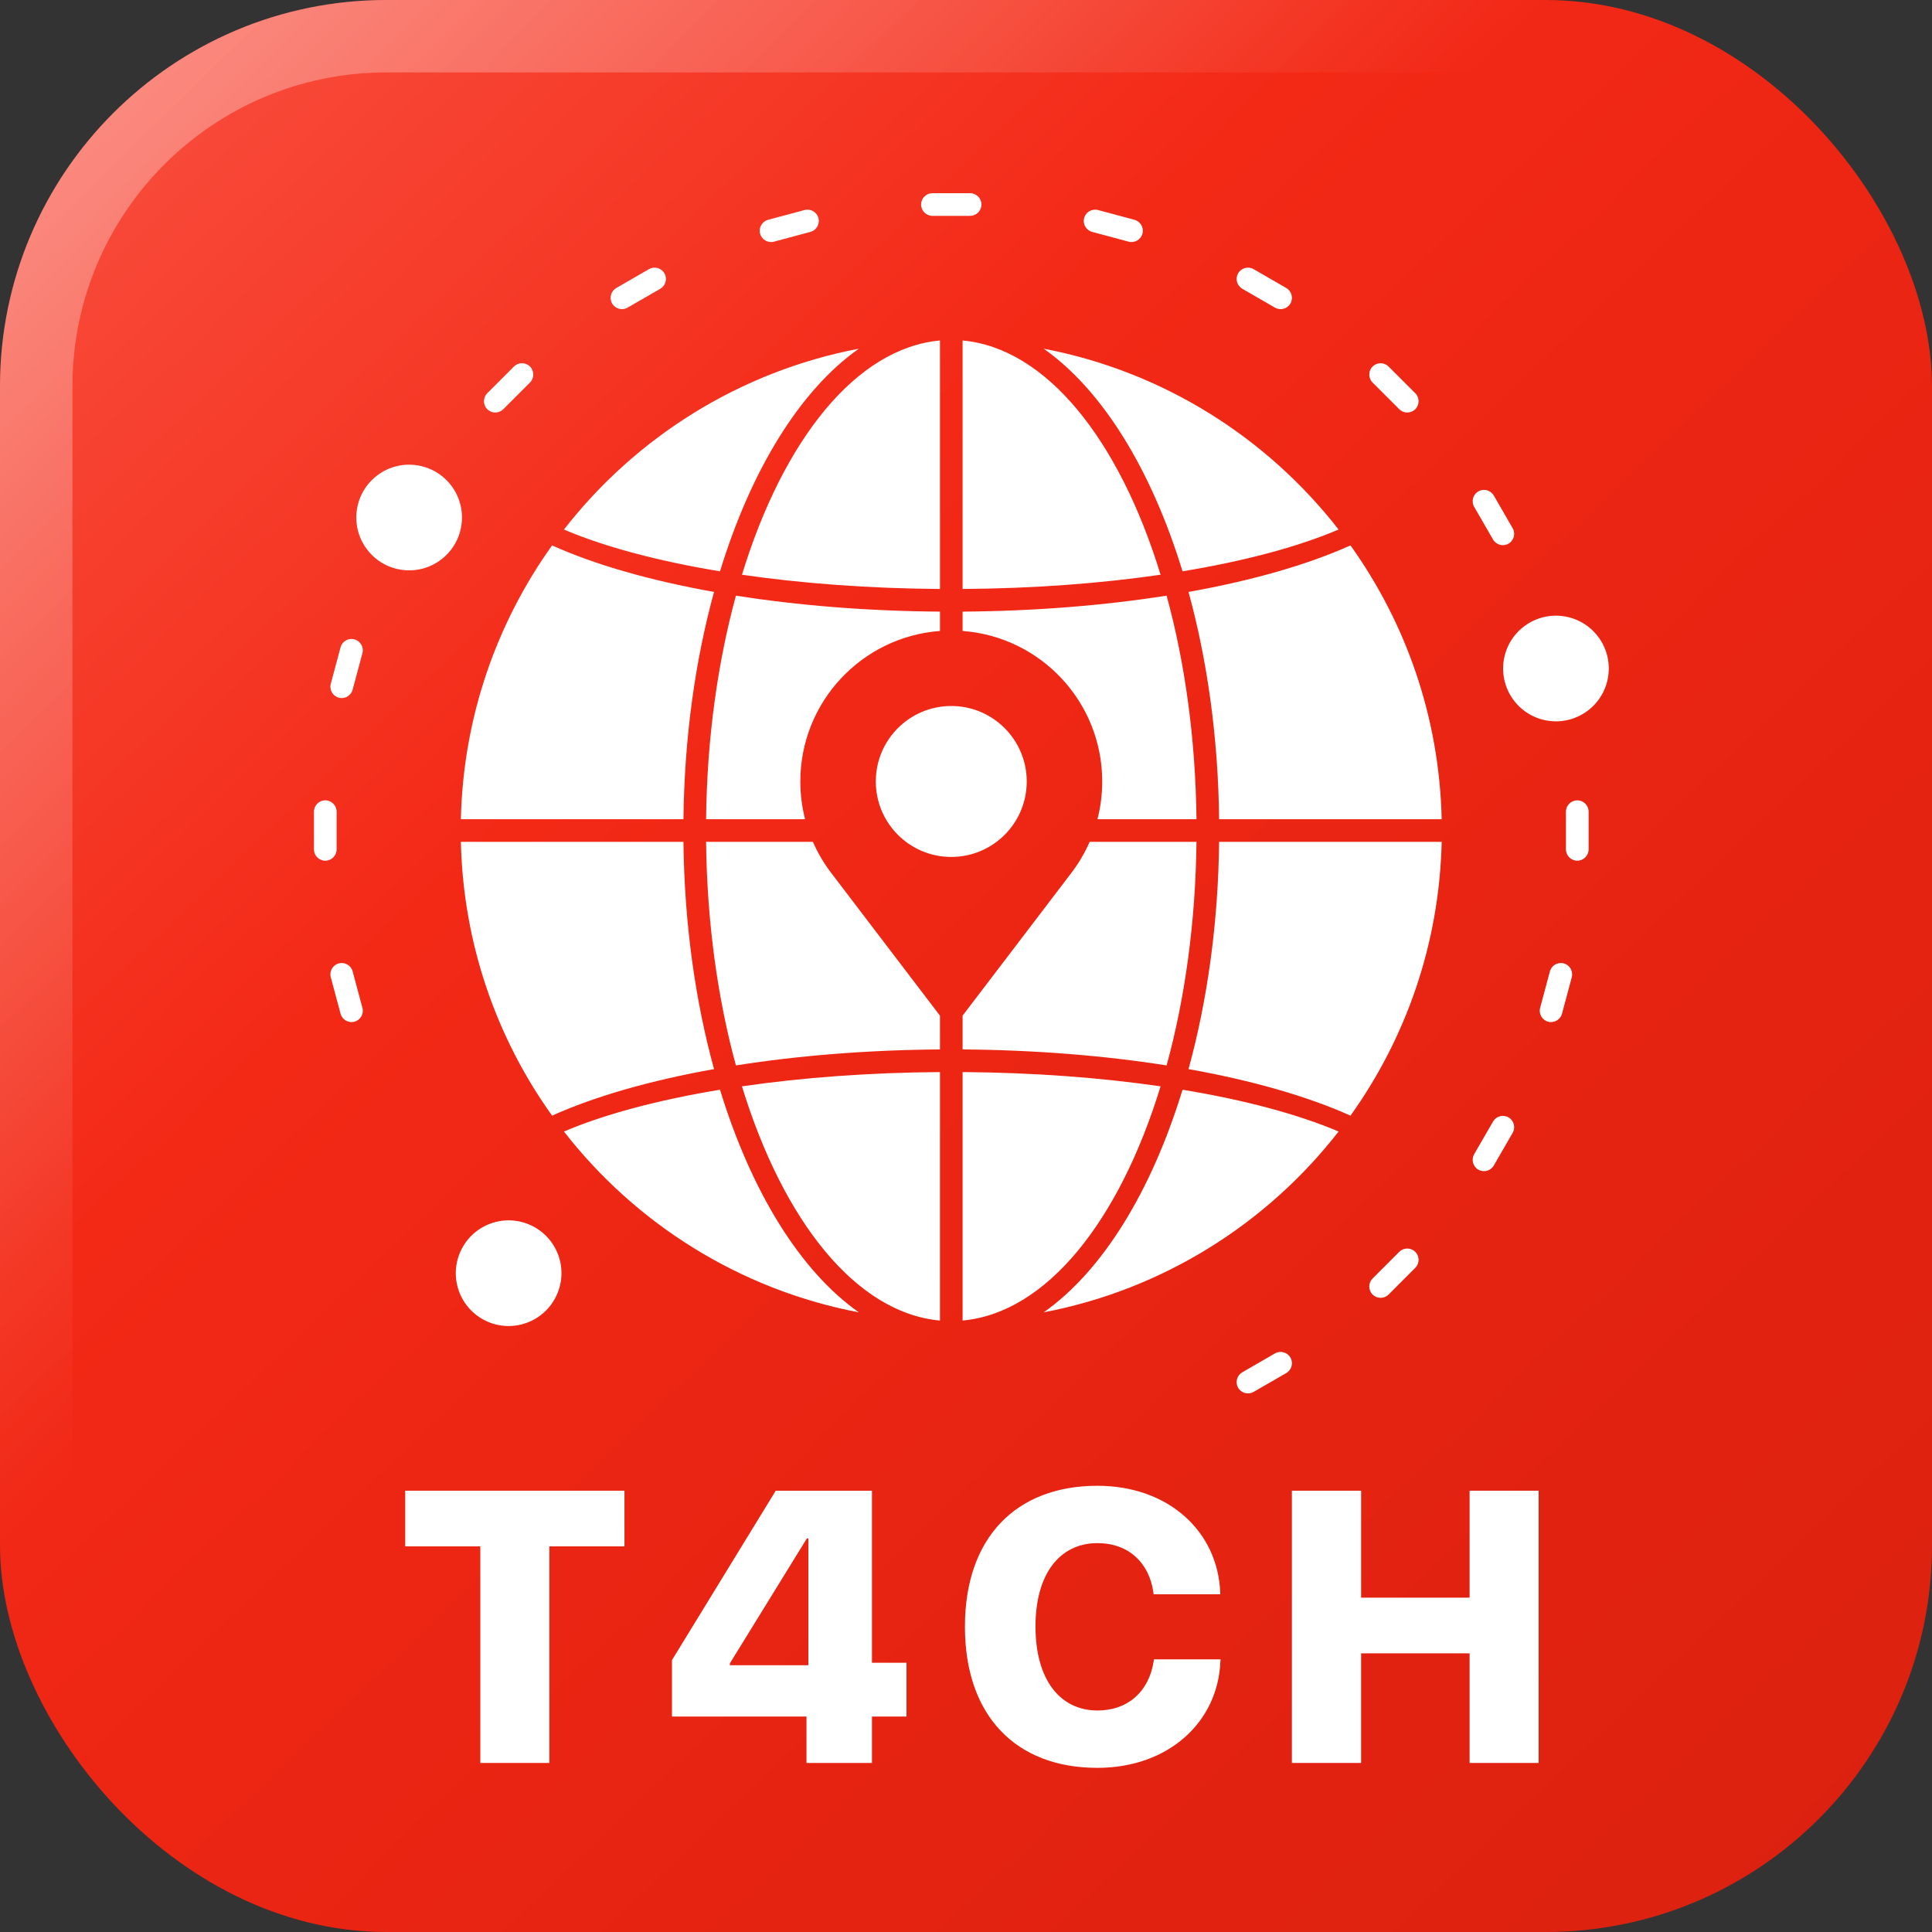 <svg width="80" height="80" viewBox="0 0 80 80" fill="none" xmlns="http://www.w3.org/2000/svg">
<rect x="0" y="0" width="80" height="80" fill="#333333" stroke="none"/>
<g clip-path="url(#clip0_1731_2233)">
<rect x="3.05176e-05" width="80" height="80" rx="16" fill="url(#paint0_linear_1731_2233)"/>
<rect x="1.5" y="1.5" width="77" height="77" rx="14.5" stroke="url(#paint1_linear_1731_2233)" stroke-width="3"/>
<path fill-rule="evenodd" clip-rule="evenodd" d="M43.218 14.439C48.155 15.381 52.458 18.11 55.428 21.927C53.763 22.637 51.551 23.231 48.966 23.657C47.675 19.439 45.646 16.149 43.218 14.439ZM64.812 25.528C66.002 25.74 66.794 26.876 66.582 28.065C66.37 29.254 65.234 30.047 64.045 29.835C62.855 29.623 62.063 28.487 62.275 27.297C62.487 26.108 63.623 25.316 64.812 25.528ZM21.805 54.777C20.669 55.188 19.415 54.6 19.004 53.464C18.593 52.328 19.181 51.074 20.317 50.663C21.453 50.252 22.707 50.839 23.118 51.975C23.529 53.111 22.941 54.365 21.805 54.777ZM15.148 22.681C14.456 21.69 14.699 20.327 15.69 19.635C16.681 18.944 18.045 19.187 18.736 20.178C19.427 21.169 19.184 22.532 18.193 23.224C17.202 23.915 15.839 23.672 15.148 22.681ZM45.466 8.697L46.975 9.101C47.224 9.168 47.373 9.426 47.307 9.675C47.24 9.924 46.982 10.074 46.733 10.007L45.223 9.602C44.974 9.536 44.825 9.277 44.892 9.028C44.959 8.779 45.217 8.63 45.466 8.697ZM51.909 11.145L53.262 11.926C53.485 12.055 53.562 12.343 53.434 12.567C53.305 12.79 53.017 12.867 52.793 12.738L51.44 11.957C51.217 11.828 51.14 11.54 51.268 11.317C51.398 11.093 51.686 11.016 51.909 11.145ZM57.498 15.177L58.603 16.282C58.786 16.464 58.786 16.762 58.603 16.945C58.421 17.127 58.123 17.127 57.941 16.945L56.836 15.84C56.653 15.658 56.653 15.359 56.836 15.177C57.018 14.995 57.316 14.995 57.498 15.177ZM65.781 33.609V35.172C65.781 35.429 65.57 35.64 65.312 35.64C65.054 35.64 64.843 35.429 64.843 35.172V33.609C64.843 33.351 65.054 33.14 65.312 33.14C65.57 33.14 65.781 33.351 65.781 33.609ZM65.084 40.466L64.679 41.975C64.612 42.224 64.354 42.373 64.105 42.307C63.856 42.24 63.707 41.982 63.774 41.733L64.178 40.223C64.245 39.974 64.503 39.825 64.752 39.892C65.001 39.959 65.15 40.217 65.084 40.466ZM62.636 46.909L61.854 48.262C61.726 48.485 61.438 48.562 61.214 48.433C60.991 48.305 60.914 48.017 61.042 47.793L61.824 46.44C61.953 46.217 62.241 46.14 62.464 46.268C62.688 46.398 62.765 46.686 62.636 46.909ZM58.603 52.498L57.499 53.603C57.316 53.786 57.018 53.786 56.836 53.603C56.653 53.421 56.653 53.123 56.836 52.941L57.941 51.836C58.123 51.653 58.421 51.653 58.603 51.836C58.786 52.018 58.786 52.316 58.603 52.498ZM53.262 56.854L51.909 57.636C51.686 57.765 51.398 57.688 51.269 57.464C51.14 57.241 51.217 56.953 51.44 56.824L52.793 56.042C53.017 55.913 53.305 55.991 53.434 56.214C53.562 56.438 53.486 56.725 53.262 56.854ZM14.102 41.975L13.697 40.466C13.63 40.217 13.779 39.959 14.028 39.892C14.277 39.825 14.536 39.974 14.602 40.223L15.007 41.733C15.074 41.982 14.925 42.24 14.676 42.307C14.427 42.373 14.168 42.224 14.102 41.975ZM13 35.172V33.609C13 33.351 13.211 33.14 13.469 33.14C13.727 33.14 13.938 33.351 13.938 33.609V35.172C13.938 35.43 13.727 35.64 13.469 35.64C13.211 35.64 13 35.43 13 35.172ZM20.177 16.282L21.282 15.177C21.464 14.995 21.762 14.995 21.945 15.177C22.127 15.359 22.127 15.658 21.945 15.84L20.84 16.945C20.657 17.127 20.359 17.127 20.177 16.945C19.995 16.763 19.995 16.464 20.177 16.282ZM25.518 11.926L26.872 11.145C27.095 11.016 27.383 11.093 27.512 11.317C27.641 11.54 27.564 11.828 27.341 11.957L25.987 12.738C25.764 12.867 25.476 12.79 25.347 12.567C25.218 12.343 25.295 12.055 25.518 11.926ZM31.805 9.102L33.315 8.697C33.564 8.63 33.822 8.779 33.889 9.028C33.955 9.277 33.807 9.536 33.557 9.602L32.048 10.007C31.799 10.074 31.541 9.924 31.474 9.676C31.407 9.427 31.556 9.168 31.805 9.102ZM13.697 28.315L14.101 26.805C14.168 26.556 14.426 26.407 14.675 26.474C14.924 26.541 15.074 26.799 15.007 27.048L14.602 28.557C14.536 28.807 14.277 28.956 14.028 28.889C13.779 28.822 13.63 28.564 13.697 28.315ZM61.854 20.518L62.636 21.872C62.765 22.095 62.688 22.383 62.464 22.512C62.241 22.641 61.953 22.564 61.824 22.34L61.042 20.987C60.913 20.764 60.991 20.476 61.214 20.347C61.438 20.218 61.725 20.295 61.854 20.518ZM38.609 8H40.172C40.429 8 40.64 8.211 40.64 8.468C40.64 8.726 40.429 8.938 40.172 8.938H38.609C38.351 8.938 38.14 8.727 38.14 8.469C38.14 8.211 38.351 8 38.609 8ZM39.39 29.234C41.116 29.234 42.515 30.633 42.515 32.359C42.515 34.085 41.116 35.484 39.39 35.484C37.664 35.484 36.265 34.085 36.265 32.359C36.265 30.633 37.664 29.234 39.39 29.234ZM43.218 54.341C48.155 53.4 52.458 50.671 55.428 46.854C53.763 46.144 51.551 45.55 48.966 45.123C47.675 49.342 45.646 52.632 43.218 54.341ZM55.92 46.197C58.216 42.988 59.601 39.083 59.697 34.859H50.481C50.443 38.251 49.989 41.447 49.214 44.269C51.87 44.744 54.162 45.404 55.92 46.197ZM49.544 34.859H45.12C44.909 35.341 44.639 35.792 44.32 36.202L39.859 42.056V43.455C42.885 43.477 45.748 43.713 48.307 44.117C49.062 41.357 49.506 38.208 49.544 34.859ZM33.661 34.859H29.237C29.275 38.208 29.719 41.357 30.473 44.117C33.033 43.713 35.896 43.477 38.922 43.455V42.057L34.461 36.202C34.141 35.792 33.871 35.341 33.661 34.859ZM30.723 44.983C32.432 50.562 35.449 54.366 38.922 54.681V44.392C35.979 44.412 33.2 44.623 30.723 44.983ZM39.859 54.681C43.331 54.365 46.349 50.562 48.057 44.983C45.58 44.623 42.801 44.412 39.859 44.392V54.681ZM28.3 34.859H19.084C19.179 39.083 20.565 42.988 22.861 46.197C24.619 45.404 26.911 44.743 29.567 44.269C28.792 41.447 28.338 38.251 28.3 34.859ZM23.352 46.854C26.323 50.671 30.625 53.4 35.562 54.341C33.135 52.632 31.106 49.342 29.814 45.123C27.23 45.55 25.017 46.144 23.352 46.854ZM55.92 22.584C58.216 25.793 59.601 29.698 59.697 33.922H50.481C50.443 30.529 49.989 27.333 49.214 24.511C51.87 24.037 54.162 23.377 55.92 22.584ZM49.544 33.922H45.443C45.572 33.422 45.64 32.898 45.64 32.359C45.64 29.065 43.092 26.366 39.859 26.127V25.326C42.885 25.304 45.748 25.068 48.307 24.664C49.062 27.424 49.506 30.573 49.544 33.922ZM33.337 33.922H29.237C29.275 30.573 29.719 27.424 30.473 24.664C33.033 25.068 35.896 25.304 38.922 25.326V26.127C35.689 26.366 33.14 29.065 33.14 32.359C33.14 32.898 33.209 33.422 33.337 33.922ZM30.723 23.798C32.432 18.218 35.449 14.415 38.922 14.099V24.388C35.979 24.368 33.2 24.158 30.723 23.798ZM39.859 14.099C43.331 14.415 46.349 18.218 48.057 23.798C45.58 24.158 42.801 24.368 39.859 24.388V14.099ZM28.3 33.922H19.084C19.179 29.698 20.565 25.793 22.861 22.584C24.619 23.377 26.911 24.037 29.567 24.511C28.792 27.333 28.338 30.529 28.3 33.922ZM23.352 21.927C26.323 18.11 30.625 15.381 35.562 14.439C33.135 16.149 31.106 19.439 29.814 23.657C27.23 23.231 25.017 22.637 23.352 21.927Z" fill="white"/>
<path d="M19.889 73V64.031H16.78V61.727H25.858V64.031H22.748V73H19.889Z" fill="white"/>
<path d="M33.395 73V71.078H27.825V68.742L32.122 61.727H36.106V68.852H37.536V71.078H36.106V73H33.395ZM30.223 68.953H33.473V63.703H33.411L30.223 68.875V68.953Z" fill="white"/>
<path d="M45.441 73.203C42.058 73.203 39.956 71.039 39.956 67.359V67.352C39.956 63.672 42.073 61.523 45.441 61.523C48.386 61.523 50.425 63.414 50.527 65.938V66.016H47.769L47.753 65.898C47.573 64.727 46.753 63.898 45.441 63.898C43.87 63.898 42.878 65.188 42.878 67.344V67.352C42.878 69.531 43.878 70.828 45.448 70.828C46.691 70.828 47.573 70.055 47.769 68.797L47.784 68.711H50.542L50.534 68.797C50.433 71.32 48.37 73.203 45.441 73.203Z" fill="white"/>
<path d="M53.494 73V61.727H56.361V66.156H60.853V61.727H63.712V73H60.853V68.461H56.361V73H53.494Z" fill="white"/>
</g>
<defs>
<linearGradient id="paint0_linear_1731_2233" x1="3.05176e-05" y1="0" x2="80" y2="83.5" gradientUnits="userSpaceOnUse">
<stop stop-color="#FA5242"/>
<stop offset="0.339" stop-color="#F32916"/>
<stop offset="0.661" stop-color="#E62311"/>
<stop offset="1" stop-color="#DA2110"/>
</linearGradient>
<linearGradient id="paint1_linear_1731_2233" x1="3.05176e-05" y1="0" x2="80" y2="80" gradientUnits="userSpaceOnUse">
<stop stop-color="white" stop-opacity="0.4"/>
<stop offset="0.401" stop-color="white" stop-opacity="0"/>
</linearGradient>
<clipPath id="clip0_1731_2233">
<rect width="80" height="80" fill="white"/>
</clipPath>
</defs>
</svg>
